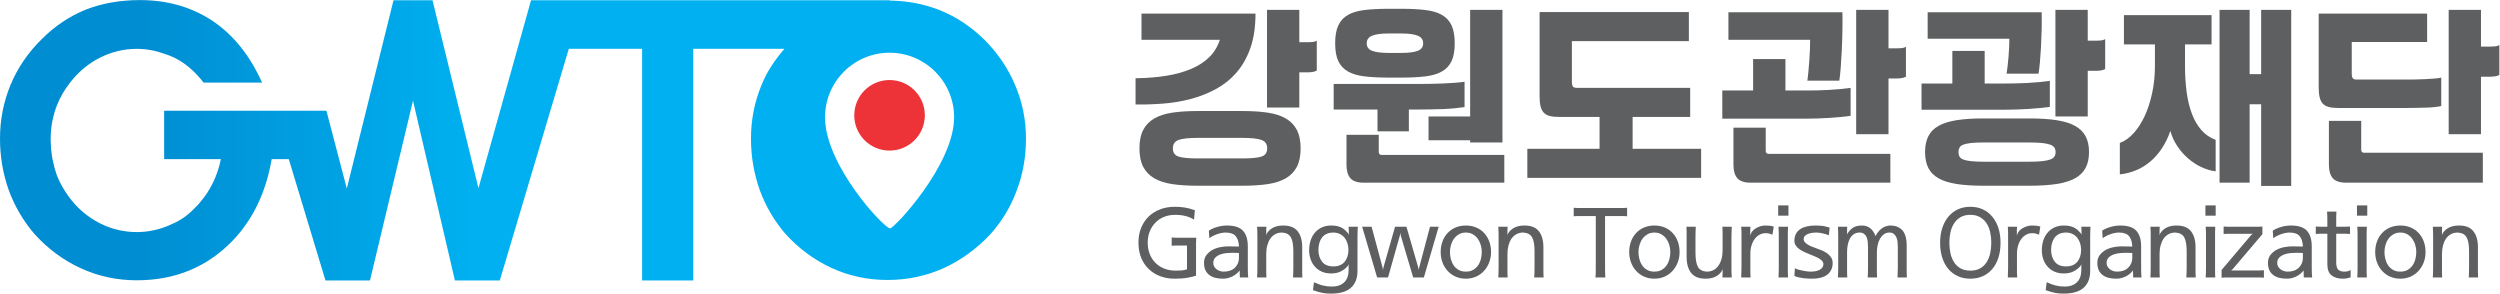 <?xml version="1.0" encoding="UTF-8" standalone="no"?>
<svg
   xmlns:dc="http://purl.org/dc/elements/1.1/"
   xmlns:cc="http://creativecommons.org/ns#"
   xmlns:rdf="http://www.w3.org/1999/02/22-rdf-syntax-ns#"
   xmlns:svg="http://www.w3.org/2000/svg"
   xmlns="http://www.w3.org/2000/svg"
   viewBox="0 0 332.775 39.08"
   height="39.08"
   width="332.775"
   xml:space="preserve"
   id="svg2"
   version="1.1"><defs
     id="defs6"><linearGradient
       id="linearGradient34"
       spreadMethod="pad"
       gradientTransform="matrix(95.36,0,0,95.36,3.014,15.454)"
       gradientUnits="userSpaceOnUse"
       y2="0"
       x2="1"
       y1="0"
       x1="0"><stop
         id="stop24"
         offset="0"
         style="stop-opacity:1;stop-color:#008dd1" /><stop
         id="stop26"
         offset="0.108"
         style="stop-opacity:1;stop-color:#008dd1" /><stop
         id="stop28"
         offset="0.462"
         style="stop-opacity:1;stop-color:#00b0f0" /><stop
         id="stop30"
         offset="0.726"
         style="stop-opacity:1;stop-color:#00b0f0" /><stop
         id="stop32"
         offset="1"
         style="stop-opacity:1;stop-color:#00b0f0" /></linearGradient><clipPath
       id="clipPath44"
       clipPathUnits="userSpaceOnUse"><path
         id="path42"
         d="M 0,29.31 H 249.581 V 0 H 0 Z" /></clipPath></defs><g
     transform="matrix(1.333,0,0,-1.333,0,39.08)"
     id="g10"><g
       id="g12"><g
         id="g14"><g
           id="g20"><g
             id="g22"><path
               id="path36"
               style="fill:url(#linearGradient34);stroke:none"
               d="M 8.56,28.354 C 6.933,27.689 5.467,26.714 4.175,25.415 v 0 C 2.804,24.071 1.767,22.55 1.059,20.855 v 0 C 0.353,19.158 0,17.362 0,15.475 v 0 c 0,-1.79 0.293,-3.511 0.881,-5.165 v 0 C 1.47,8.709 2.323,7.263 3.431,5.962 v 0 C 4.773,4.477 6.317,3.333 8.063,2.533 v 0 C 9.808,1.732 11.671,1.328 13.654,1.328 v 0 c 3.841,0 7.037,1.323 9.583,3.962 v 0 c 2.057,2.151 3.334,4.881 3.893,8.134 v 0 h 1.71 L 32.502,1.308 h 4.443 L 41.24,19.264 45.427,1.308 h 4.481 l 6.89,23.134 h 7.321 V 1.308 h 5.108 v 23.134 h 9.1 c -0.944,-1.101 -1.745,-2.278 -2.276,-3.599 v 0 c -0.707,-1.697 -1.06,-3.484 -1.06,-5.368 v 0 c 0,-1.785 0.294,-3.504 0.882,-5.153 v 0 c 0.588,-1.6 1.435,-3.044 2.543,-4.34 v 0 c 1.34,-1.481 2.882,-2.621 4.625,-3.423 v 0 c 1.74,-0.8 3.598,-1.198 5.575,-1.198 v 0 c 1.977,0 3.835,0.386 5.576,1.162 v 0 c 1.717,0.779 3.271,1.895 4.66,3.355 v 0 c 1.151,1.269 2.034,2.717 2.645,4.341 v 0 c 0.636,1.642 0.954,3.4 0.954,5.256 v 0 c 0,1.884 -0.364,3.671 -1.093,5.368 v 0 c -0.704,1.669 -1.728,3.175 -3.069,4.516 v 0 c -1.32,1.295 -2.79,2.274 -4.414,2.931 v 0 c -1.583,0.633 -3.258,0.94 -5.013,0.969 v 0 0.033 H 58.242 55.539 53.028 L 47.777,10.527 43.188,29.292 h -3.893 l -4.664,-18.8 -2.037,7.767 H 32.589 27.38 16.392 v -4.835 h 5.663 c -0.324,-1.649 -1.057,-3.135 -2.093,-4.33 v 0 C 19.919,9.039 19.872,8.987 19.828,8.932 v 0 C 19.736,8.831 19.64,8.735 19.543,8.639 v 0 C 19.115,8.188 18.659,7.779 18.145,7.451 v 0 C 17.801,7.232 17.441,7.052 17.065,6.895 v 0 C 16.019,6.413 14.865,6.142 13.654,6.142 v 0 c -2.989,0 -5.618,1.621 -7.161,4.088 v 0 c -0.327,0.51 -0.611,1.053 -0.836,1.64 v 0 c -0.163,0.458 -0.286,0.928 -0.382,1.413 v 0 c -0.017,0.077 -0.035,0.149 -0.05,0.23 v 0 c -0.022,0.124 -0.037,0.253 -0.056,0.384 v 0 c -0.027,0.19 -0.054,0.382 -0.071,0.575 v 0 c -0.01,0.107 -0.01,0.221 -0.014,0.332 v 0 c -0.009,0.162 -0.025,0.322 -0.025,0.488 v 0 c 0,0.012 0.002,0.024 0.002,0.042 v 0 c 0,0.038 -0.002,0.068 -0.002,0.105 v 0 c 0,1.205 0.222,2.362 0.668,3.469 v 0 c 0.305,0.746 0.71,1.435 1.206,2.074 v 0 c 0.045,0.058 0.085,0.118 0.128,0.172 v 0 c 0.041,0.05 0.08,0.097 0.121,0.147 v 0 c 1.578,1.918 3.89,3.138 6.472,3.138 v 0 c 0.973,0 1.905,-0.179 2.779,-0.499 v 0 c 0.319,-0.101 0.634,-0.222 0.931,-0.361 v 0 c 1.084,-0.52 2.076,-1.359 2.971,-2.513 v 0 h 5.838 c -1.23,2.735 -2.887,4.796 -4.988,6.19 v 0 c -2.075,1.366 -4.48,2.053 -7.216,2.053 v 0 c -1.978,0 -3.782,-0.321 -5.409,-0.955 M 82.385,17.605 c 0,3.56 2.884,6.448 6.443,6.448 v 0 c 3.561,0 6.447,-2.888 6.447,-6.448 v 0 c 0,-4.762 -5.996,-11.096 -6.391,-11.096 v 0 c -0.586,0 -6.499,6.277 -6.499,11.096" /></g></g></g></g><g
       id="g38"><g
         clip-path="url(#clipPath44)"
         id="g40"><g
           transform="translate(92.353,17.801)"
           id="g46"><path
             id="path48"
             style="fill:#ee3338;fill-opacity:1;fill-rule:nonzero;stroke:none"
             d="m 0,0 c 0,-1.945 -1.577,-3.522 -3.526,-3.522 -1.945,0 -3.523,1.577 -3.523,3.522 0,1.949 1.578,3.525 3.523,3.525 C -1.577,3.525 0,1.949 0,0" /></g><g
           transform="translate(129.746,18.579)"
           id="g50"><path
             id="path52"
             style="fill:#5e5f60;fill-opacity:1;fill-rule:nonzero;stroke:none"
             d="M 0,0 H -3.225 V 9.751 H 0 V 6.522 h 0.91 c 0.111,0 0.246,0.008 0.406,0.023 0.161,0.014 0.303,0.059 0.428,0.131 V 3.688 C 1.607,3.614 1.453,3.567 1.279,3.545 1.107,3.523 0.953,3.513 0.816,3.513 H 0 Z m -5.673,-5.082 c 0.889,0 1.523,0.061 1.9,0.186 0.378,0.123 0.566,0.395 0.566,0.817 0,0.422 -0.188,0.702 -0.566,0.84 -0.377,0.138 -1.011,0.208 -1.9,0.208 h -4.488 c -0.889,0 -1.522,-0.07 -1.899,-0.208 -0.377,-0.138 -0.566,-0.418 -0.566,-0.84 0,-0.422 0.189,-0.694 0.566,-0.817 0.377,-0.125 1.01,-0.186 1.899,-0.186 z m -4.488,-2.727 c -0.964,0 -1.807,0.055 -2.531,0.163 -0.723,0.11 -1.325,0.306 -1.808,0.589 -0.481,0.286 -0.845,0.666 -1.092,1.146 -0.248,0.479 -0.371,1.091 -0.371,1.832 0,0.742 0.123,1.352 0.371,1.833 0.247,0.479 0.611,0.861 1.092,1.144 0.483,0.285 1.085,0.481 1.808,0.589 0.724,0.11 1.567,0.164 2.531,0.164 h 4.488 c 0.965,0 1.807,-0.054 2.53,-0.164 0.725,-0.108 1.327,-0.304 1.809,-0.589 0.482,-0.283 0.846,-0.665 1.094,-1.144 0.246,-0.481 0.371,-1.091 0.371,-1.833 0,-0.741 -0.125,-1.353 -0.371,-1.832 -0.248,-0.48 -0.612,-0.86 -1.094,-1.146 -0.482,-0.283 -1.084,-0.479 -1.809,-0.589 -0.723,-0.108 -1.565,-0.163 -2.53,-0.163 z M -4.375,9.38 c 0,-1.323 -0.17,-2.469 -0.51,-3.436 C -5.225,4.979 -5.692,4.156 -6.286,3.479 -6.878,2.804 -7.568,2.254 -8.352,1.833 -9.137,1.411 -9.972,1.084 -10.856,0.852 -11.74,0.618 -12.655,0.466 -13.599,0.393 -14.545,0.32 -15.462,0.291 -16.353,0.306 v 2.618 c 1.125,0.014 2.153,0.097 3.087,0.25 0.933,0.153 1.759,0.382 2.475,0.687 0.717,0.306 1.317,0.695 1.798,1.167 0.483,0.473 0.835,1.051 1.058,1.735 h -7.824 V 9.38 Z" /></g><g
           transform="translate(150.031,15.089)"
           id="g54"><path
             id="path56"
             style="fill:#5e5f60;fill-opacity:1;fill-rule:nonzero;stroke:none"
             d="m 0,0 h -3.227 v 0.219 h -4.154 v 2.378 h 4.154 V 13.241 H 0 Z m -10.125,8.944 c 0.742,0 1.297,0.069 1.66,0.207 0.365,0.138 0.547,0.389 0.547,0.753 0,0.364 -0.182,0.617 -0.547,0.763 -0.363,0.146 -0.918,0.219 -1.66,0.219 h -1.223 c -0.742,0 -1.295,-0.073 -1.66,-0.219 -0.363,-0.146 -0.547,-0.399 -0.547,-0.763 0,-0.364 0.184,-0.615 0.547,-0.753 0.365,-0.138 0.918,-0.207 1.66,-0.207 z M 0.186,-4.014 h -14.038 c -0.628,0 -1.074,0.15 -1.334,0.448 -0.259,0.298 -0.388,0.746 -0.388,1.341 v 2.989 h 3.224 v -1.702 c 0,-0.204 0.1,-0.305 0.297,-0.305 H 0.186 Z M -11.348,6.479 c -0.927,0 -1.73,0.04 -2.41,0.12 -0.68,0.08 -1.236,0.244 -1.67,0.491 -0.431,0.247 -0.754,0.593 -0.963,1.036 -0.211,0.443 -0.314,1.036 -0.314,1.778 0,0.742 0.103,1.337 0.314,1.788 0.209,0.452 0.532,0.8 0.963,1.047 0.434,0.247 0.99,0.411 1.67,0.491 0.68,0.081 1.483,0.121 2.41,0.121 h 1.223 c 0.928,0 1.73,-0.04 2.412,-0.121 0.68,-0.08 1.234,-0.244 1.668,-0.491 0.434,-0.247 0.754,-0.595 0.965,-1.047 0.209,-0.451 0.314,-1.046 0.314,-1.788 0,-0.742 -0.105,-1.335 -0.314,-1.778 C -5.291,7.683 -5.611,7.337 -6.045,7.09 -6.479,6.843 -7.033,6.679 -7.713,6.599 -8.395,6.519 -9.197,6.479 -10.125,6.479 Z M -3.783,3.534 C -4.092,3.49 -4.43,3.45 -4.793,3.414 -5.158,3.378 -5.535,3.353 -5.924,3.338 -6.313,3.323 -6.699,3.313 -7.084,3.306 -7.467,3.298 -7.83,3.294 -8.178,3.294 H -9.346 V 1.113 h -3.133 v 2.181 h -4.375 v 2.553 h 8.676 c 0.285,0 0.619,0.003 1.002,0.01 0.383,0.007 0.776,0.018 1.176,0.033 0.402,0.014 0.799,0.036 1.187,0.065 0.391,0.029 0.733,0.066 1.03,0.109 z" /></g><g
           transform="translate(169.871,11.556)"
           id="g58"><path
             id="path60"
             style="fill:#5e5f60;fill-opacity:1;fill-rule:nonzero;stroke:none"
             d="m 0,0 h -17.355 v 2.901 h 7.212 v 3.185 h -4.06 c -0.371,0 -0.68,0.032 -0.928,0.098 -0.246,0.065 -0.445,0.178 -0.592,0.337 -0.15,0.161 -0.254,0.375 -0.316,0.645 -0.063,0.269 -0.092,0.6 -0.092,0.992 v 8.399 H -1.225 V 13.655 H -12.906 V 9.619 c 0,-0.247 0.035,-0.414 0.103,-0.501 0.067,-0.088 0.207,-0.131 0.416,-0.131 H -1.094 V 6.086 H -6.842 V 2.901 l 6.842,0 z" /></g><g
           transform="translate(188.58,15.918)"
           id="g62"><path
             id="path64"
             style="fill:#5e5f60;fill-opacity:1;fill-rule:nonzero;stroke:none"
             d="M 0,0 H -3.227 V 12.412 H 0 V 8.573 h 0.908 c 0.112,0 0.246,0.007 0.406,0.022 0.163,0.014 0.303,0.057 0.428,0.131 V 5.737 C 1.605,5.664 1.451,5.617 1.277,5.596 1.105,5.573 0.951,5.562 0.814,5.562 H 0 Z M 0.186,-4.843 H -13.76 c -0.629,0 -1.074,0.15 -1.334,0.447 -0.26,0.299 -0.388,0.747 -0.388,1.342 v 3.708 h 3.224 v -2.311 c 0,-0.204 0.1,-0.306 0.299,-0.306 H 0.186 Z m -8.29,10.188 c 0.038,0.232 0.071,0.523 0.104,0.872 0.029,0.349 0.061,0.717 0.092,1.101 0.029,0.386 0.053,0.764 0.064,1.135 0.012,0.371 0.018,0.694 0.018,0.971 h -8.158 v 2.748 H -4.6 c 0.012,-0.524 0.012,-1.123 0,-1.799 C -4.611,9.696 -4.633,9.031 -4.664,8.377 -4.695,7.723 -4.732,7.122 -4.775,6.577 -4.818,6.031 -4.865,5.621 -4.914,5.345 Z M -3.783,1.833 C -4.092,1.789 -4.43,1.749 -4.795,1.713 -5.158,1.676 -5.535,1.647 -5.926,1.625 -6.314,1.604 -6.701,1.585 -7.084,1.571 -7.467,1.557 -7.832,1.549 -8.178,1.549 h -8.418 v 2.814 h 3.078 v 3.141 h 3.227 V 4.363 h 2.113 c 0.283,0 0.617,0.003 1.002,0.011 0.383,0.007 0.776,0.022 1.178,0.044 0.4,0.02 0.797,0.051 1.185,0.087 0.389,0.036 0.733,0.076 1.03,0.12 z" /></g><g
           transform="translate(208.475,17.686)"
           id="g66"><path
             id="path68"
             style="fill:#5e5f60;fill-opacity:1;fill-rule:nonzero;stroke:none"
             d="M 0,0 H -3.227 V 10.645 H 0 V 7.569 h 0.908 c 0.112,0 0.248,0.007 0.408,0.022 0.161,0.014 0.303,0.057 0.426,0.131 V 4.733 C 1.607,4.66 1.451,4.613 1.279,4.592 1.105,4.569 0.951,4.559 0.816,4.559 H 0 Z m -5.785,-4.516 c 0.494,0 0.908,0.018 1.242,0.055 0.334,0.036 0.6,0.09 0.797,0.163 0.197,0.072 0.336,0.171 0.418,0.295 0.08,0.123 0.119,0.273 0.119,0.447 0,0.174 -0.039,0.324 -0.119,0.448 -0.082,0.123 -0.221,0.22 -0.418,0.294 -0.197,0.072 -0.463,0.126 -0.797,0.164 -0.334,0.036 -0.748,0.053 -1.242,0.053 h -4.654 c -0.495,0 -0.903,-0.017 -1.225,-0.053 -0.32,-0.038 -0.574,-0.092 -0.76,-0.164 -0.185,-0.074 -0.312,-0.171 -0.379,-0.294 -0.068,-0.124 -0.103,-0.274 -0.103,-0.448 0,-0.174 0.035,-0.324 0.103,-0.447 0.067,-0.124 0.194,-0.223 0.379,-0.295 0.186,-0.073 0.44,-0.127 0.76,-0.163 0.322,-0.037 0.73,-0.055 1.225,-0.055 z m -2.319,8.791 c 0.075,0.465 0.141,1.025 0.196,1.68 0.054,0.654 0.082,1.257 0.082,1.811 h -8.158 v 2.638 h 11.386 c 0.012,-0.523 0.012,-1.087 0,-1.69 C -4.611,8.11 -4.633,7.525 -4.664,6.958 -4.695,6.391 -4.732,5.871 -4.775,5.398 -4.818,4.926 -4.865,4.551 -4.914,4.275 Z m -2.335,-11.19 c -1.038,0 -1.926,0.058 -2.661,0.174 -0.736,0.117 -1.336,0.305 -1.798,0.567 -0.465,0.262 -0.805,0.608 -1.02,1.036 -0.217,0.429 -0.324,0.956 -0.324,1.582 0,0.625 0.107,1.153 0.324,1.581 0.215,0.429 0.555,0.775 1.02,1.037 0.462,0.261 1.062,0.45 1.798,0.567 0.735,0.116 1.623,0.175 2.661,0.175 h 4.654 c 1.037,0 1.93,-0.059 2.68,-0.175 0.746,-0.117 1.359,-0.306 1.835,-0.567 0.475,-0.262 0.827,-0.608 1.057,-1.037 0.229,-0.428 0.342,-0.956 0.342,-1.581 0,-0.626 -0.113,-1.153 -0.342,-1.582 -0.23,-0.428 -0.582,-0.774 -1.057,-1.036 -0.476,-0.262 -1.089,-0.45 -1.835,-0.567 -0.75,-0.116 -1.643,-0.174 -2.68,-0.174 z m 6.656,7.874 C -4.092,0.916 -4.43,0.876 -4.793,0.84 -5.158,0.803 -5.535,0.774 -5.924,0.752 -6.314,0.73 -6.701,0.712 -7.084,0.697 -7.467,0.683 -7.832,0.676 -8.178,0.676 h -8.418 v 2.617 h 3.078 v 3.251 h 3.227 V 3.293 h 2.113 c 0.285,0 0.619,0.004 1.002,0.012 0.383,0.007 0.776,0.021 1.178,0.043 0.4,0.022 0.797,0.05 1.185,0.088 0.391,0.036 0.733,0.076 1.03,0.12 z" /></g><g
           transform="translate(228.795,10.748)"
           id="g70"><path
             id="path72"
             style="fill:#5e5f60;fill-opacity:1;fill-rule:nonzero;stroke:none"
             d="m 0,0 h -3.002 v 8.158 h -1.15 V 0.327 h -3.004 v 17.255 h 3.004 v -6.413 h 1.15 v 6.413 H 0 Z m -7.545,1.462 c -0.482,0.059 -0.961,0.2 -1.437,0.426 -0.477,0.224 -0.918,0.515 -1.327,0.872 -0.408,0.356 -0.767,0.766 -1.074,1.232 -0.31,0.465 -0.539,0.967 -0.687,1.505 C -12.293,4.843 -12.576,4.258 -12.922,3.741 -13.27,3.225 -13.658,2.785 -14.09,2.422 -14.523,2.058 -14.996,1.771 -15.51,1.56 -16.023,1.35 -16.557,1.215 -17.113,1.156 v 3.142 c 0.482,0.174 0.937,0.494 1.363,0.96 0.426,0.465 0.797,1.036 1.113,1.712 0.315,0.676 0.565,1.443 0.75,2.301 0.186,0.858 0.278,1.759 0.278,2.705 v 2.16 h -3.096 v 2.923 h 8.752 v -2.923 h -2.652 v -2.16 c 0,-0.946 0.056,-1.822 0.167,-2.628 0.11,-0.808 0.288,-1.528 0.528,-2.161 0.242,-0.631 0.556,-1.169 0.945,-1.614 0.391,-0.443 0.863,-0.766 1.42,-0.97 z" /></g><g
           transform="translate(247.744,15.918)"
           id="g74"><path
             id="path76"
             style="fill:#5e5f60;fill-opacity:1;fill-rule:nonzero;stroke:none"
             d="M 0,0 H -3.225 V 12.412 H 0 V 8.747 H 1.002 C 1.113,8.747 1.25,8.755 1.41,8.77 1.57,8.783 1.713,8.827 1.836,8.9 V 5.912 C 1.701,5.839 1.545,5.792 1.373,5.77 1.199,5.748 1.045,5.737 0.91,5.737 H 0 Z m 0.186,-4.843 h -13.647 c -0.629,0 -1.076,0.15 -1.334,0.447 -0.26,0.299 -0.391,0.747 -0.391,1.342 v 4.385 h 3.227 v -2.88 c 0,-0.203 0.1,-0.305 0.297,-0.305 H 0.186 Z M -3.967,2.813 C -4.141,2.771 -4.363,2.734 -4.635,2.705 -4.906,2.676 -5.197,2.658 -5.506,2.65 -5.816,2.644 -6.127,2.636 -6.443,2.629 -6.758,2.621 -7.045,2.618 -7.305,2.618 h -6.972 c -0.371,0 -0.68,0.032 -0.926,0.098 -0.248,0.065 -0.445,0.178 -0.594,0.338 -0.148,0.16 -0.254,0.375 -0.314,0.643 -0.063,0.27 -0.094,0.601 -0.094,0.993 v 7.351 H -5.377 V 9.206 h -7.527 v -3.12 c 0,-0.247 0.033,-0.414 0.101,-0.501 0.069,-0.088 0.207,-0.131 0.418,-0.131 h 5.08 c 0.235,0 0.508,0.003 0.817,0.011 0.308,0.007 0.617,0.017 0.925,0.032 0.311,0.015 0.606,0.033 0.891,0.055 0.285,0.021 0.52,0.054 0.705,0.098 z" /></g><g
           transform="translate(119.234,7.382)"
           id="g78"><path
             id="path80"
             style="fill:#5e5f60;fill-opacity:1;fill-rule:nonzero;stroke:none"
             d="m 0,0 c -0.496,0.321 -1.123,0.482 -1.881,0.482 -0.416,0 -0.793,-0.07 -1.132,-0.211 -0.339,-0.14 -0.625,-0.335 -0.859,-0.584 -0.241,-0.248 -0.428,-0.541 -0.559,-0.879 -0.131,-0.338 -0.196,-0.705 -0.196,-1.101 0,-0.416 0.067,-0.795 0.201,-1.137 0.135,-0.341 0.325,-0.636 0.573,-0.884 0.249,-0.249 0.543,-0.44 0.885,-0.574 0.343,-0.134 0.722,-0.201 1.138,-0.201 0.167,0 0.357,0.006 0.572,0.02 0.215,0.013 0.4,0.053 0.554,0.121 v 2.363 H -1.479 -1.86 c -0.116,0 -0.24,-0.007 -0.372,-0.02 v 0.825 c 0.154,-0.014 0.288,-0.021 0.402,-0.021 h 0.401 1.651 C 0.207,-1.975 0.2,-2.145 0.2,-2.309 v -0.498 -2.785 c -0.193,-0.067 -0.466,-0.135 -0.813,-0.201 -0.35,-0.067 -0.788,-0.101 -1.319,-0.101 -0.529,0 -1.015,0.084 -1.458,0.251 -0.442,0.168 -0.825,0.41 -1.146,0.725 -0.321,0.308 -0.571,0.684 -0.749,1.126 -0.178,0.442 -0.267,0.942 -0.267,1.499 0,0.543 0.089,1.034 0.267,1.473 0.178,0.439 0.428,0.816 0.749,1.133 0.321,0.307 0.704,0.546 1.146,0.717 0.443,0.171 0.929,0.257 1.458,0.257 0.356,0 0.692,-0.025 1.006,-0.075 0.316,-0.051 0.651,-0.14 1.006,-0.267 z" /></g><g
           transform="translate(123.719,4.053)"
           id="g82"><path
             id="path84"
             style="fill:#5e5f60;fill-opacity:1;fill-rule:nonzero;stroke:none"
             d="M 0,0 C -0.101,0.007 -0.215,0.012 -0.342,0.015 -0.469,0.019 -0.583,0.02 -0.684,0.02 -0.818,0.02 -0.991,0.012 -1.202,-0.005 -1.413,-0.021 -1.619,-0.063 -1.82,-0.131 -2.021,-0.198 -2.196,-0.3 -2.343,-0.437 c -0.148,-0.138 -0.221,-0.324 -0.221,-0.559 0,-0.141 0.033,-0.265 0.1,-0.372 0.067,-0.108 0.151,-0.197 0.252,-0.272 0.1,-0.073 0.211,-0.129 0.331,-0.166 0.121,-0.036 0.238,-0.054 0.352,-0.054 0.483,0 0.859,0.131 1.127,0.396 C -0.134,-1.198 0,-0.872 0,-0.482 Z m -3.007,2.232 c 0.235,0.155 0.514,0.279 0.84,0.372 0.325,0.094 0.648,0.141 0.97,0.141 0.751,0 1.286,-0.176 1.604,-0.527 C 0.726,1.865 0.885,1.344 0.885,0.653 v -2.242 c 0,-0.154 0.003,-0.315 0.01,-0.483 0.007,-0.167 0.017,-0.291 0.03,-0.372 H 0.09 L 0.07,-1.74 c -0.06,-0.087 -0.144,-0.18 -0.251,-0.277 -0.108,-0.097 -0.231,-0.185 -0.372,-0.266 -0.141,-0.08 -0.299,-0.148 -0.473,-0.201 -0.174,-0.054 -0.362,-0.08 -0.563,-0.08 -0.288,0 -0.55,0.03 -0.785,0.089 -0.234,0.061 -0.432,0.155 -0.593,0.283 -0.167,0.127 -0.297,0.29 -0.387,0.487 -0.09,0.198 -0.136,0.434 -0.136,0.709 0,0.315 0.081,0.579 0.241,0.79 0.162,0.211 0.363,0.384 0.603,0.518 0.242,0.126 0.502,0.217 0.78,0.271 0.279,0.054 0.538,0.081 0.78,0.081 L 0,0.644 c -0.014,0.442 -0.119,0.786 -0.317,1.031 -0.198,0.244 -0.538,0.367 -1.02,0.367 -0.255,0 -0.536,-0.055 -0.84,-0.161 C -2.482,1.773 -2.742,1.64 -2.957,1.479 Z" /></g><g
           transform="translate(126.443,5.833)"
           id="g86"><path
             id="path88"
             style="fill:#5e5f60;fill-opacity:1;fill-rule:nonzero;stroke:none"
             d="m 0,0 c 0.021,0.066 0.039,0.119 0.057,0.155 0.015,0.037 0.039,0.074 0.064,0.107 0.336,0.468 0.861,0.703 1.58,0.703 0.656,0 1.137,-0.191 1.438,-0.573 0.302,-0.382 0.453,-0.915 0.453,-1.599 v -2.012 -0.508 c 0,-0.164 0.006,-0.33 0.019,-0.498 H 2.676 c 0.019,0.329 0.031,0.664 0.031,1.006 V -1.6 c 0,0.624 -0.082,1.083 -0.242,1.378 C 2.305,0.073 2.01,0.234 1.58,0.262 1.324,0.262 1.102,0.209 0.906,0.105 0.713,0.001 0.547,-0.145 0.414,-0.332 0.279,-0.526 0.178,-0.755 0.107,-1.016 0.035,-1.277 0,-1.565 0,-1.881 v -1.338 -0.508 c 0,-0.164 0.008,-0.33 0.021,-0.498 h -0.936 c 0.021,0.329 0.031,0.664 0.031,1.006 v 3.058 c 0,0.174 -0.002,0.342 -0.005,0.503 -0.004,0.161 -0.012,0.328 -0.026,0.503 H 0.021 C 0.016,0.758 0.01,0.693 0.006,0.653 0.004,0.613 0,0.576 0,0.543 Z" /></g><g
           transform="translate(131.654,4.374)"
           id="g90"><path
             id="path92"
             style="fill:#5e5f60;fill-opacity:1;fill-rule:nonzero;stroke:none"
             d="m 0,0 c 0,-0.482 0.121,-0.88 0.367,-1.191 0.244,-0.312 0.617,-0.468 1.121,-0.468 0.502,0 0.879,0.154 1.131,0.463 C 2.871,-0.888 2.996,-0.489 2.996,0 2.996,0.222 2.965,0.435 2.9,0.639 2.836,0.844 2.746,1.026 2.625,1.188 2.498,1.348 2.338,1.478 2.146,1.574 1.955,1.672 1.736,1.721 1.488,1.721 1.232,1.721 1.012,1.677 0.824,1.59 0.637,1.502 0.482,1.382 0.361,1.228 0.24,1.066 0.15,0.882 0.09,0.674 0.029,0.467 0,0.242 0,0 m 3.902,-2.102 c 0,-0.737 -0.218,-1.3 -0.654,-1.689 -0.435,-0.389 -1.096,-0.583 -1.982,-0.583 -0.133,0 -0.266,0.003 -0.397,0.01 -0.131,0.007 -0.265,0.023 -0.408,0.05 -0.139,0.027 -0.293,0.062 -0.457,0.106 -0.164,0.043 -0.346,0.102 -0.547,0.176 l 0.1,0.794 c 0.168,-0.075 0.324,-0.139 0.472,-0.196 0.147,-0.057 0.293,-0.102 0.432,-0.136 0.143,-0.034 0.287,-0.059 0.434,-0.076 0.146,-0.016 0.308,-0.025 0.482,-0.025 0.502,0 0.902,0.142 1.197,0.423 0.295,0.281 0.442,0.697 0.442,1.247 v 0.563 C 2.99,-1.512 2.963,-1.568 2.938,-1.608 2.762,-1.823 2.537,-2.003 2.262,-2.146 1.988,-2.291 1.656,-2.363 1.266,-2.363 c -0.348,0 -0.659,0.06 -0.93,0.181 -0.272,0.119 -0.502,0.288 -0.688,0.503 -0.189,0.207 -0.332,0.452 -0.427,0.734 -0.098,0.282 -0.147,0.58 -0.147,0.895 0,0.349 0.049,0.674 0.147,0.976 0.095,0.302 0.238,0.563 0.427,0.784 0.186,0.222 0.416,0.395 0.688,0.523 0.271,0.127 0.582,0.191 0.93,0.191 0.248,0 0.461,-0.022 0.64,-0.066 C 2.082,2.315 2.236,2.257 2.363,2.183 2.49,2.109 2.6,2.027 2.689,1.938 2.781,1.846 2.865,1.757 2.947,1.67 2.98,1.637 3.014,1.572 3.047,1.479 L 3.037,1.7 C 3.029,1.761 3.029,1.85 3.031,1.967 3.035,2.084 3.029,2.196 3.016,2.304 H 3.932 C 3.912,1.968 3.902,1.633 3.902,1.298 Z" /></g><g
           transform="translate(142.184,1.608)"
           id="g94"><path
             id="path96"
             style="fill:#5e5f60;fill-opacity:1;fill-rule:nonzero;stroke:none"
             d="M 0,0 H -1.066 L -2.303,4.174 C -2.316,4.229 -2.326,4.278 -2.332,4.325 -2.34,4.372 -2.348,4.422 -2.354,4.476 -2.359,4.442 -2.367,4.391 -2.373,4.32 -2.381,4.249 -2.391,4.197 -2.404,4.164 L -3.58,0 h -1.086 l -1.498,5.069 h 0.943 l 1.098,-4.083 c 0.006,-0.027 0.014,-0.062 0.019,-0.106 0.006,-0.043 0.014,-0.099 0.022,-0.165 0.006,0.059 0.012,0.111 0.019,0.155 0.006,0.044 0.012,0.079 0.02,0.106 l 1.166,4.093 h 1.137 l 1.187,-4.103 c 0.006,-0.027 0.014,-0.064 0.02,-0.111 0.008,-0.046 0.013,-0.087 0.019,-0.121 0,0.034 0.006,0.079 0.016,0.131 0.01,0.054 0.019,0.091 0.025,0.111 l 1.086,4.093 h 0.866 z" /></g><g
           transform="translate(144.789,4.144)"
           id="g98"><path
             id="path100"
             style="fill:#5e5f60;fill-opacity:1;fill-rule:nonzero;stroke:none"
             d="M 0,0 C 0,-0.235 0.029,-0.468 0.09,-0.699 0.15,-0.931 0.244,-1.141 0.371,-1.328 0.5,-1.516 0.664,-1.667 0.865,-1.78 c 0.201,-0.115 0.442,-0.171 0.723,-0.171 0.283,0 0.521,0.056 0.719,0.171 0.199,0.113 0.365,0.264 0.498,0.452 0.127,0.187 0.222,0.397 0.281,0.629 C 3.148,-0.468 3.178,-0.235 3.178,0 3.178,0.248 3.143,0.489 3.072,0.724 3.002,0.958 2.898,1.166 2.766,1.348 2.631,1.528 2.465,1.674 2.268,1.785 2.07,1.896 1.844,1.951 1.588,1.951 1.334,1.951 1.107,1.896 0.91,1.785 0.711,1.674 0.545,1.528 0.412,1.348 0.277,1.166 0.176,0.958 0.105,0.724 0.035,0.489 0,0.248 0,0 m -0.926,0 c 0,0.389 0.061,0.745 0.182,1.07 0.119,0.326 0.291,0.606 0.514,0.84 0.22,0.236 0.484,0.418 0.793,0.549 0.308,0.13 0.65,0.195 1.025,0.195 0.375,0 0.717,-0.065 1.027,-0.195 C 2.922,2.328 3.188,2.146 3.408,1.91 3.629,1.676 3.801,1.396 3.922,1.07 4.043,0.745 4.104,0.389 4.104,0 4.104,-0.369 4.041,-0.715 3.916,-1.036 3.793,-1.358 3.621,-1.64 3.398,-1.881 3.178,-2.122 2.912,-2.313 2.604,-2.449 2.295,-2.587 1.957,-2.655 1.588,-2.655 c -0.375,0 -0.717,0.068 -1.025,0.206 -0.309,0.136 -0.573,0.327 -0.793,0.568 -0.223,0.241 -0.395,0.523 -0.514,0.845 -0.121,0.321 -0.182,0.667 -0.182,1.036" /></g><g
           transform="translate(150.531,5.833)"
           id="g102"><path
             id="path104"
             style="fill:#5e5f60;fill-opacity:1;fill-rule:nonzero;stroke:none"
             d="M 0,0 C 0.021,0.066 0.039,0.119 0.055,0.155 0.072,0.192 0.094,0.229 0.121,0.262 0.455,0.73 0.982,0.965 1.699,0.965 2.357,0.965 2.836,0.774 3.137,0.392 3.439,0.01 3.59,-0.523 3.59,-1.207 v -2.012 -0.508 c 0,-0.164 0.006,-0.33 0.021,-0.498 H 2.674 c 0.021,0.329 0.031,0.664 0.031,1.006 V -1.6 c 0,0.624 -0.08,1.083 -0.242,1.378 C 2.303,0.073 2.008,0.234 1.578,0.262 1.324,0.262 1.1,0.209 0.904,0.105 0.711,0.001 0.545,-0.145 0.412,-0.332 0.277,-0.526 0.176,-0.755 0.105,-1.016 0.035,-1.277 0,-1.565 0,-1.881 v -1.338 -0.508 c 0,-0.164 0.006,-0.33 0.021,-0.498 h -0.937 c 0.021,0.329 0.031,0.664 0.031,1.006 v 3.058 c 0,0.174 -0.002,0.342 -0.006,0.503 -0.004,0.161 -0.011,0.328 -0.025,0.503 H 0.021 C 0.014,0.758 0.008,0.693 0.004,0.653 0.002,0.613 0,0.576 0,0.543 Z" /></g><g
           transform="translate(160.277,7.743)"
           id="g106"><path
             id="path108"
             style="fill:#5e5f60;fill-opacity:1;fill-rule:nonzero;stroke:none"
             d="m 0,0 v -5.129 c 0,-0.174 0,-0.342 0.004,-0.503 0.004,-0.16 0.012,-0.328 0.025,-0.503 h -0.996 c 0.022,0.128 0.031,0.283 0.035,0.468 0.004,0.185 0.006,0.364 0.006,0.538 V 0 h -1.449 -0.383 c -0.113,0 -0.236,-0.006 -0.371,-0.02 v 0.845 c 0.154,-0.013 0.287,-0.02 0.402,-0.02 h 0.403 3.72 0.399 c 0.115,0 0.252,0.007 0.406,0.02 V -0.02 C 2.061,-0.006 1.936,0 1.824,0 H 1.447 Z" /></g><g
           transform="translate(163.615,4.144)"
           id="g110"><path
             id="path112"
             style="fill:#5e5f60;fill-opacity:1;fill-rule:nonzero;stroke:none"
             d="M 0,0 C 0,-0.235 0.029,-0.468 0.09,-0.699 0.15,-0.931 0.244,-1.141 0.371,-1.328 0.5,-1.516 0.664,-1.667 0.865,-1.78 1.066,-1.895 1.307,-1.951 1.59,-1.951 c 0.281,0 0.519,0.056 0.719,0.171 0.197,0.113 0.363,0.264 0.498,0.452 0.127,0.187 0.22,0.397 0.281,0.629 0.06,0.231 0.09,0.464 0.09,0.699 0,0.248 -0.035,0.489 -0.106,0.724 C 3.002,0.958 2.898,1.166 2.766,1.348 2.631,1.528 2.465,1.674 2.268,1.785 2.07,1.896 1.844,1.951 1.59,1.951 1.334,1.951 1.107,1.896 0.91,1.785 0.713,1.674 0.547,1.528 0.412,1.348 0.277,1.166 0.176,0.958 0.105,0.724 0.035,0.489 0,0.248 0,0 m -0.926,0 c 0,0.389 0.061,0.745 0.182,1.07 0.121,0.326 0.291,0.606 0.514,0.84 0.22,0.236 0.484,0.418 0.793,0.549 0.308,0.13 0.65,0.195 1.027,0.195 0.375,0 0.717,-0.065 1.025,-0.195 C 2.924,2.328 3.188,2.146 3.408,1.91 3.631,1.676 3.801,1.396 3.922,1.07 4.043,0.745 4.104,0.389 4.104,0 4.104,-0.369 4.041,-0.715 3.916,-1.036 3.793,-1.358 3.621,-1.64 3.398,-1.881 3.178,-2.122 2.912,-2.313 2.604,-2.449 2.297,-2.587 1.957,-2.655 1.59,-2.655 c -0.377,0 -0.719,0.068 -1.027,0.206 -0.309,0.136 -0.573,0.327 -0.793,0.568 -0.223,0.241 -0.393,0.523 -0.514,0.845 -0.121,0.321 -0.182,0.667 -0.182,1.036" /></g><g
           transform="translate(172.014,2.453)"
           id="g114"><path
             id="path116"
             style="fill:#5e5f60;fill-opacity:1;fill-rule:nonzero;stroke:none"
             d="m 0,0 c -0.021,-0.066 -0.039,-0.119 -0.057,-0.155 -0.015,-0.037 -0.039,-0.073 -0.064,-0.106 -0.336,-0.469 -0.861,-0.704 -1.58,-0.704 -0.656,0 -1.137,0.191 -1.438,0.573 -0.3,0.382 -0.453,0.915 -0.453,1.599 v 2.012 0.508 c 0,0.164 -0.006,0.33 -0.019,0.498 h 0.935 C -2.695,3.889 -2.707,3.554 -2.707,3.219 V 1.6 c 0,-0.624 0.082,-1.083 0.242,-1.378 0.16,-0.295 0.455,-0.456 0.885,-0.483 0.248,0 0.471,0.052 0.67,0.156 0.197,0.104 0.363,0.252 0.496,0.448 0.135,0.187 0.236,0.412 0.309,0.674 C -0.035,1.277 0,1.565 0,1.881 v 1.338 0.508 c 0,0.164 -0.008,0.33 -0.021,0.498 H 0.914 C 0.895,3.889 0.885,3.554 0.885,3.219 V 0.161 c 0,-0.174 0.002,-0.342 0.004,-0.503 0.004,-0.16 0.011,-0.328 0.025,-0.503 h -0.935 c 0.005,0.088 0.011,0.152 0.015,0.192 0.002,0.04 0.006,0.077 0.006,0.11 z" /></g><g
           transform="translate(176.316,6.034)"
           id="g118"><path
             id="path120"
             style="fill:#5e5f60;fill-opacity:1;fill-rule:nonzero;stroke:none"
             d="m 0,0 c -0.215,0 -0.414,-0.049 -0.598,-0.146 -0.185,-0.097 -0.343,-0.233 -0.478,-0.408 -0.141,-0.18 -0.252,-0.398 -0.332,-0.653 -0.08,-0.255 -0.121,-0.54 -0.121,-0.856 V -3.42 -3.928 c 0,-0.164 0.008,-0.33 0.021,-0.498 h -0.935 c 0.019,0.329 0.029,0.664 0.029,1.006 v 3.158 c 0,0.174 -0.002,0.325 -0.004,0.452 -0.004,0.128 -0.012,0.279 -0.025,0.454 h 0.925 C -1.525,0.557 -1.529,0.492 -1.533,0.452 -1.537,0.412 -1.539,0.375 -1.539,0.342 v -0.594 l 0.041,0.131 c 0.041,0.141 0.113,0.267 0.221,0.377 0.107,0.111 0.232,0.203 0.373,0.277 0.134,0.072 0.277,0.13 0.427,0.171 0.151,0.04 0.293,0.06 0.428,0.06 0.133,0 0.281,-0.007 0.442,-0.02 C 0.553,0.73 0.691,0.7 0.805,0.653 L 0.674,-0.151 C 0.586,-0.111 0.486,-0.076 0.373,-0.046 0.258,-0.016 0.135,0 0,0" /></g><g
           transform="translate(178.529,2.614)"
           id="g122"><path
             id="path124"
             style="fill:#5e5f60;fill-opacity:1;fill-rule:nonzero;stroke:none"
             d="m 0,0 v -0.508 c 0,-0.164 0.008,-0.33 0.021,-0.498 h -0.957 c 0.022,0.329 0.032,0.664 0.032,1.006 v 3.058 c 0,0.172 -0.002,0.341 -0.006,0.503 -0.004,0.161 -0.012,0.328 -0.026,0.502 H 0.021 C 0.008,3.889 0,3.72 0,3.556 V 3.058 Z m 0.061,5.17 h -1.025 v 1.025 h 1.025 z" /></g><g
           transform="translate(179.234,2.534)"
           id="g126"><path
             id="path128"
             style="fill:#5e5f60;fill-opacity:1;fill-rule:nonzero;stroke:none"
             d="m 0,0 c 0.1,-0.061 0.225,-0.11 0.377,-0.151 0.15,-0.04 0.303,-0.074 0.457,-0.101 0.154,-0.033 0.297,-0.057 0.428,-0.07 0.131,-0.014 0.228,-0.02 0.297,-0.02 0.146,0 0.296,0.012 0.451,0.035 0.154,0.024 0.295,0.066 0.424,0.125 0.121,0.061 0.218,0.14 0.295,0.237 0.078,0.097 0.117,0.219 0.117,0.367 0,0.107 -0.041,0.206 -0.121,0.297 C 2.645,0.81 2.543,0.892 2.424,0.965 2.303,1.039 2.168,1.105 2.02,1.166 1.873,1.227 1.734,1.283 1.607,1.338 1.387,1.425 1.176,1.514 0.975,1.604 0.773,1.694 0.6,1.793 0.451,1.9 0.297,2.008 0.176,2.13 0.084,2.268 c -0.09,0.137 -0.135,0.296 -0.135,0.477 0,0.262 0.051,0.488 0.151,0.679 0.099,0.191 0.244,0.35 0.431,0.478 0.182,0.119 0.403,0.211 0.66,0.272 0.258,0.06 0.547,0.09 0.87,0.09 0.173,0 0.328,-0.005 0.462,-0.015 C 2.656,4.239 2.781,4.224 2.895,4.204 3.002,4.184 3.102,4.16 3.191,4.134 3.283,4.105 3.375,4.079 3.469,4.053 L 3.389,3.288 C 3.201,3.369 2.986,3.435 2.75,3.484 2.512,3.535 2.314,3.561 2.16,3.561 1.986,3.561 1.82,3.547 1.664,3.52 1.506,3.493 1.369,3.453 1.256,3.399 1.135,3.346 1.041,3.278 0.975,3.198 0.906,3.117 0.875,3.021 0.875,2.906 0.875,2.792 0.914,2.69 0.994,2.6 1.074,2.509 1.176,2.427 1.297,2.354 1.418,2.279 1.549,2.214 1.688,2.157 1.83,2.1 1.961,2.052 2.08,2.012 2.25,1.951 2.43,1.882 2.625,1.805 2.818,1.728 3.002,1.633 3.178,1.519 3.346,1.404 3.484,1.267 3.6,1.105 3.713,0.945 3.77,0.751 3.77,0.521 3.77,0.255 3.721,0.021 3.619,-0.176 3.52,-0.374 3.381,-0.537 3.207,-0.664 3.025,-0.791 2.813,-0.887 2.568,-0.95 2.324,-1.015 2.055,-1.046 1.76,-1.046 c -0.115,0 -0.252,0.003 -0.412,0.01 -0.162,0.007 -0.327,0.02 -0.494,0.04 -0.168,0.02 -0.333,0.049 -0.493,0.086 -0.162,0.036 -0.298,0.085 -0.412,0.145 z" /></g><g
           transform="translate(189.512,4.636)"
           id="g130"><path
             id="path132"
             style="fill:#5e5f60;fill-opacity:1;fill-rule:nonzero;stroke:none"
             d="m 0,0 c 0,0.161 -0.008,0.329 -0.025,0.503 -0.018,0.175 -0.055,0.332 -0.116,0.473 -0.06,0.14 -0.146,0.256 -0.255,0.346 -0.112,0.091 -0.258,0.137 -0.438,0.137 -0.215,0 -0.398,-0.058 -0.555,-0.172 C -1.543,1.174 -1.674,1.026 -1.779,0.845 -1.887,0.657 -1.967,0.444 -2.016,0.206 -2.066,-0.031 -2.092,-0.271 -2.092,-0.513 v -1.508 -0.508 c 0,-0.164 0.006,-0.33 0.02,-0.498 h -0.936 c 0.022,0.329 0.031,0.664 0.031,1.006 V 0 c 0,0.161 -0.007,0.329 -0.025,0.503 -0.018,0.175 -0.053,0.332 -0.105,0.473 -0.061,0.14 -0.147,0.256 -0.256,0.346 -0.112,0.091 -0.26,0.137 -0.45,0.137 -0.22,0 -0.41,-0.053 -0.568,-0.156 C -4.537,1.198 -4.668,1.06 -4.768,0.885 -4.867,0.711 -4.941,0.512 -4.988,0.287 -5.035,0.063 -5.063,-0.171 -5.068,-0.412 v -1.609 -0.508 c 0,-0.164 0.005,-0.33 0.019,-0.498 h -0.935 c 0.019,0.329 0.031,0.664 0.031,1.006 v 3.057 c 0,0.174 -0.002,0.342 -0.006,0.503 -0.004,0.161 -0.012,0.328 -0.025,0.503 h 0.935 C -5.055,1.955 -5.061,1.891 -5.063,1.851 -5.066,1.811 -5.068,1.773 -5.068,1.74 V 1.247 c 0.013,0.04 0.025,0.075 0.041,0.106 0.011,0.03 0.025,0.055 0.039,0.076 0.187,0.26 0.384,0.448 0.593,0.562 0.207,0.114 0.483,0.171 0.825,0.171 0.295,0 0.556,-0.082 0.785,-0.246 0.226,-0.164 0.416,-0.435 0.562,-0.81 0.094,0.195 0.202,0.359 0.323,0.494 0.121,0.133 0.248,0.244 0.38,0.332 0.135,0.08 0.268,0.138 0.399,0.175 0.131,0.037 0.254,0.055 0.367,0.055 0.295,0 0.545,-0.048 0.754,-0.145 0.207,-0.098 0.379,-0.23 0.514,-0.398 0.127,-0.174 0.22,-0.38 0.281,-0.618 0.06,-0.238 0.09,-0.494 0.09,-0.77 v -2.252 -0.508 c 0,-0.164 0.008,-0.33 0.019,-0.498 H -0.029 C -0.01,-2.698 0,-2.363 0,-2.021 Z" /></g><g
           transform="translate(194.66,5.078)"
           id="g134"><path
             id="path136"
             style="fill:#5e5f60;fill-opacity:1;fill-rule:nonzero;stroke:none"
             d="m 0,0 c 0,-0.355 0.035,-0.7 0.105,-1.035 0.073,-0.336 0.188,-0.631 0.348,-0.886 0.16,-0.261 0.375,-0.471 0.645,-0.628 0.267,-0.158 0.599,-0.236 0.996,-0.236 0.394,0 0.726,0.078 0.994,0.236 0.267,0.157 0.482,0.367 0.644,0.628 0.161,0.255 0.278,0.55 0.346,0.886 C 4.148,-0.7 4.186,-0.355 4.186,0 4.186,0.362 4.148,0.713 4.074,1.052 4,1.39 3.879,1.687 3.713,1.941 3.545,2.196 3.328,2.4 3.064,2.555 2.799,2.709 2.475,2.786 2.094,2.786 1.711,2.786 1.387,2.709 1.121,2.555 0.857,2.4 0.641,2.196 0.475,1.941 0.307,1.687 0.186,1.39 0.111,1.052 0.037,0.713 0,0.362 0,0 m -0.924,0 c 0,0.543 0.07,1.034 0.215,1.474 0.145,0.439 0.348,0.816 0.609,1.131 0.262,0.315 0.579,0.558 0.952,0.729 0.371,0.171 0.785,0.257 1.242,0.257 0.455,0 0.869,-0.086 1.242,-0.257 C 3.707,3.163 4.023,2.92 4.285,2.605 4.547,2.29 4.75,1.913 4.895,1.474 5.037,1.034 5.109,0.543 5.109,0 5.109,-0.557 5.037,-1.056 4.895,-1.498 4.75,-1.94 4.547,-2.316 4.285,-2.625 4.023,-2.933 3.707,-3.171 3.336,-3.339 2.963,-3.506 2.549,-3.59 2.094,-3.59 c -0.457,0 -0.871,0.084 -1.242,0.251 -0.373,0.168 -0.69,0.406 -0.952,0.714 -0.261,0.309 -0.464,0.685 -0.609,1.127 -0.145,0.442 -0.215,0.941 -0.215,1.498" /></g><g
           transform="translate(202.938,6.034)"
           id="g138"><path
             id="path140"
             style="fill:#5e5f60;fill-opacity:1;fill-rule:nonzero;stroke:none"
             d="m 0,0 c -0.215,0 -0.414,-0.049 -0.598,-0.146 -0.185,-0.097 -0.343,-0.233 -0.478,-0.408 -0.141,-0.18 -0.252,-0.398 -0.332,-0.653 -0.08,-0.255 -0.121,-0.54 -0.121,-0.856 V -3.42 -3.928 c 0,-0.164 0.008,-0.33 0.021,-0.498 h -0.935 c 0.019,0.329 0.029,0.664 0.029,1.006 v 3.158 c 0,0.174 -0.002,0.325 -0.004,0.452 -0.004,0.128 -0.012,0.279 -0.025,0.454 h 0.925 C -1.525,0.557 -1.529,0.492 -1.533,0.452 -1.537,0.412 -1.539,0.375 -1.539,0.342 v -0.594 l 0.041,0.131 c 0.041,0.141 0.113,0.267 0.221,0.377 0.107,0.111 0.232,0.203 0.373,0.277 0.134,0.072 0.277,0.13 0.427,0.171 0.151,0.04 0.293,0.06 0.428,0.06 0.133,0 0.281,-0.007 0.442,-0.02 C 0.553,0.73 0.691,0.7 0.805,0.653 L 0.674,-0.151 C 0.586,-0.111 0.486,-0.076 0.373,-0.046 0.258,-0.016 0.135,0 0,0" /></g><g
           transform="translate(204.818,4.374)"
           id="g142"><path
             id="path144"
             style="fill:#5e5f60;fill-opacity:1;fill-rule:nonzero;stroke:none"
             d="m 0,0 c 0,-0.482 0.121,-0.88 0.367,-1.191 0.244,-0.312 0.617,-0.468 1.121,-0.468 0.502,0 0.879,0.154 1.131,0.463 C 2.871,-0.888 2.996,-0.489 2.996,0 2.996,0.222 2.965,0.435 2.9,0.639 2.838,0.844 2.746,1.026 2.625,1.188 2.498,1.348 2.338,1.478 2.146,1.574 1.955,1.672 1.736,1.721 1.488,1.721 1.232,1.721 1.012,1.677 0.824,1.59 0.637,1.502 0.482,1.382 0.361,1.228 0.24,1.066 0.15,0.882 0.09,0.674 0.029,0.467 0,0.242 0,0 m 3.902,-2.102 c 0,-0.737 -0.218,-1.3 -0.652,-1.689 -0.437,-0.389 -1.098,-0.583 -1.982,-0.583 -0.135,0 -0.268,0.003 -0.399,0.01 -0.131,0.007 -0.265,0.023 -0.406,0.05 -0.141,0.027 -0.293,0.062 -0.457,0.106 -0.166,0.043 -0.348,0.102 -0.549,0.176 l 0.102,0.794 c 0.166,-0.075 0.324,-0.139 0.47,-0.196 0.149,-0.057 0.293,-0.102 0.434,-0.136 0.141,-0.034 0.285,-0.059 0.432,-0.076 0.148,-0.016 0.308,-0.025 0.484,-0.025 0.502,0 0.9,0.142 1.195,0.423 0.295,0.281 0.444,0.697 0.444,1.247 v 0.563 C 2.99,-1.512 2.963,-1.568 2.938,-1.608 2.762,-1.823 2.537,-2.003 2.264,-2.146 1.988,-2.291 1.656,-2.363 1.268,-2.363 c -0.35,0 -0.661,0.06 -0.93,0.181 -0.274,0.119 -0.502,0.288 -0.69,0.503 -0.187,0.207 -0.332,0.452 -0.427,0.734 -0.098,0.282 -0.147,0.58 -0.147,0.895 0,0.349 0.049,0.674 0.147,0.976 0.095,0.302 0.24,0.563 0.427,0.784 0.188,0.222 0.416,0.395 0.69,0.523 0.269,0.127 0.58,0.191 0.93,0.191 0.248,0 0.461,-0.022 0.638,-0.066 C 2.084,2.315 2.236,2.257 2.363,2.183 2.49,2.109 2.6,2.027 2.689,1.938 2.781,1.846 2.865,1.757 2.947,1.67 2.98,1.637 3.014,1.572 3.047,1.479 L 3.037,1.7 C 3.029,1.761 3.029,1.85 3.031,1.967 3.035,2.084 3.029,2.196 3.018,2.304 H 3.932 C 3.912,1.968 3.902,1.633 3.902,1.298 Z" /></g><g
           transform="translate(212.924,4.053)"
           id="g146"><path
             id="path148"
             style="fill:#5e5f60;fill-opacity:1;fill-rule:nonzero;stroke:none"
             d="M 0,0 C -0.1,0.007 -0.215,0.012 -0.342,0.015 -0.469,0.019 -0.582,0.02 -0.684,0.02 -0.818,0.02 -0.99,0.012 -1.201,-0.005 -1.412,-0.021 -1.619,-0.063 -1.82,-0.131 -2.02,-0.198 -2.195,-0.3 -2.342,-0.437 -2.49,-0.575 -2.564,-0.761 -2.564,-0.996 c 0,-0.141 0.033,-0.265 0.101,-0.372 0.067,-0.108 0.15,-0.197 0.252,-0.272 0.1,-0.073 0.211,-0.129 0.33,-0.166 0.121,-0.036 0.238,-0.054 0.352,-0.054 0.484,0 0.859,0.131 1.127,0.396 C -0.133,-1.198 0,-0.872 0,-0.482 Z m -3.006,2.232 c 0.235,0.155 0.514,0.279 0.84,0.372 0.324,0.094 0.648,0.141 0.969,0.141 0.752,0 1.287,-0.176 1.605,-0.527 C 0.727,1.865 0.885,1.344 0.885,0.653 v -2.242 c 0,-0.154 0.004,-0.315 0.01,-0.483 0.007,-0.167 0.017,-0.291 0.031,-0.372 H 0.09 L 0.07,-1.74 c -0.06,-0.087 -0.144,-0.18 -0.25,-0.277 -0.109,-0.097 -0.232,-0.185 -0.373,-0.266 -0.14,-0.08 -0.299,-0.148 -0.472,-0.201 -0.174,-0.054 -0.362,-0.08 -0.563,-0.08 -0.289,0 -0.551,0.03 -0.785,0.089 -0.234,0.061 -0.432,0.155 -0.594,0.283 -0.166,0.127 -0.297,0.29 -0.387,0.487 -0.089,0.198 -0.136,0.434 -0.136,0.709 0,0.315 0.082,0.579 0.242,0.79 0.162,0.211 0.363,0.384 0.603,0.518 0.241,0.126 0.502,0.217 0.78,0.271 0.279,0.054 0.537,0.081 0.779,0.081 L 0,0.644 c -0.014,0.442 -0.119,0.786 -0.316,1.031 -0.198,0.244 -0.539,0.367 -1.02,0.367 -0.256,0 -0.537,-0.055 -0.84,-0.161 C -2.482,1.773 -2.742,1.64 -2.957,1.479 Z" /></g><g
           transform="translate(215.65,5.833)"
           id="g150"><path
             id="path152"
             style="fill:#5e5f60;fill-opacity:1;fill-rule:nonzero;stroke:none"
             d="M 0,0 C 0.02,0.066 0.037,0.119 0.055,0.155 0.07,0.192 0.094,0.229 0.119,0.262 0.455,0.73 0.98,0.965 1.699,0.965 2.355,0.965 2.836,0.774 3.137,0.392 3.439,0.01 3.59,-0.523 3.59,-1.207 v -2.012 -0.508 c 0,-0.164 0.006,-0.33 0.019,-0.498 H 2.674 c 0.019,0.329 0.031,0.664 0.031,1.006 V -1.6 c 0,0.624 -0.08,1.083 -0.242,1.378 C 2.303,0.073 2.008,0.234 1.578,0.262 1.322,0.262 1.1,0.209 0.904,0.105 0.711,0.001 0.545,-0.145 0.412,-0.332 0.277,-0.526 0.176,-0.755 0.105,-1.016 0.033,-1.277 0,-1.565 0,-1.881 v -1.338 -0.508 c 0,-0.164 0.006,-0.33 0.02,-0.498 h -0.936 c 0.02,0.329 0.029,0.664 0.029,1.006 v 3.058 c 0,0.174 -0.002,0.342 -0.004,0.503 -0.004,0.161 -0.011,0.328 -0.025,0.503 H 0.02 C 0.014,0.758 0.008,0.693 0.004,0.653 0.002,0.613 0,0.576 0,0.543 Z" /></g><g
           transform="translate(221.191,2.614)"
           id="g154"><path
             id="path156"
             style="fill:#5e5f60;fill-opacity:1;fill-rule:nonzero;stroke:none"
             d="m 0,0 v -0.508 c 0,-0.164 0.006,-0.33 0.02,-0.498 h -0.956 c 0.02,0.329 0.03,0.664 0.03,1.006 v 3.058 c 0,0.172 -0.002,0.341 -0.004,0.503 -0.004,0.161 -0.012,0.328 -0.026,0.502 H 0.02 C 0.006,3.889 0,3.72 0,3.556 V 3.058 Z m 0.061,5.17 h -1.025 v 1.025 h 1.025 z" /></g><g
           transform="translate(224.81,5.863)"
           id="g158"><path
             id="path160"
             style="fill:#5e5f60;fill-opacity:1;fill-rule:nonzero;stroke:none"
             d="M 0,0 0.152,0.11 H -2.01 -2.393 c -0.115,0 -0.238,-0.006 -0.373,-0.02 v 0.744 c 0.157,-0.013 0.289,-0.021 0.405,-0.021 h 0.4 2.264 0.396 c 0.117,0 0.254,0.008 0.408,0.021 V 0.07 L -1.85,-3.41 -2.01,-3.551 h 2.463 0.399 c 0.117,0 0.252,0.007 0.406,0.021 V -4.274 C 1.117,-4.262 0.992,-4.255 0.881,-4.255 H 0.504 -2.16 -2.568 c -0.131,0 -0.264,-0.007 -0.399,-0.019 V -3.5 Z" /></g><g
           transform="translate(229.961,4.053)"
           id="g162"><path
             id="path164"
             style="fill:#5e5f60;fill-opacity:1;fill-rule:nonzero;stroke:none"
             d="M 0,0 C -0.102,0.007 -0.215,0.012 -0.342,0.015 -0.469,0.019 -0.584,0.02 -0.684,0.02 -0.818,0.02 -0.99,0.012 -1.201,-0.005 -1.412,-0.021 -1.619,-0.063 -1.82,-0.131 -2.021,-0.198 -2.195,-0.3 -2.344,-0.437 c -0.146,-0.138 -0.22,-0.324 -0.22,-0.559 0,-0.141 0.033,-0.265 0.099,-0.372 0.069,-0.108 0.152,-0.197 0.252,-0.272 0.102,-0.073 0.211,-0.129 0.332,-0.166 0.121,-0.036 0.238,-0.054 0.352,-0.054 0.482,0 0.859,0.131 1.127,0.396 C -0.135,-1.198 0,-0.872 0,-0.482 Z m -3.008,2.232 c 0.237,0.155 0.516,0.279 0.84,0.372 0.326,0.094 0.648,0.141 0.971,0.141 0.752,0 1.287,-0.176 1.603,-0.527 C 0.727,1.865 0.885,1.344 0.885,0.653 v -2.242 c 0,-0.154 0.004,-0.315 0.01,-0.483 0.007,-0.167 0.017,-0.291 0.031,-0.372 H 0.09 L 0.07,-1.74 c -0.06,-0.087 -0.144,-0.18 -0.252,-0.277 -0.107,-0.097 -0.23,-0.185 -0.371,-0.266 -0.14,-0.08 -0.299,-0.148 -0.472,-0.201 -0.174,-0.054 -0.364,-0.08 -0.565,-0.08 -0.287,0 -0.549,0.03 -0.783,0.089 -0.234,0.061 -0.434,0.155 -0.594,0.283 -0.168,0.127 -0.297,0.29 -0.387,0.487 -0.089,0.198 -0.136,0.434 -0.136,0.709 0,0.315 0.082,0.579 0.242,0.79 0.16,0.211 0.361,0.384 0.603,0.518 0.241,0.126 0.5,0.217 0.78,0.271 0.277,0.054 0.537,0.081 0.779,0.081 L 0,0.644 c -0.014,0.442 -0.119,0.786 -0.316,1.031 -0.2,0.244 -0.539,0.367 -1.022,0.367 -0.254,0 -0.535,-0.055 -0.84,-0.161 C -2.482,1.773 -2.742,1.64 -2.957,1.479 Z" /></g><g
           transform="translate(232.404,7.181)"
           id="g166"><path
             id="path168"
             style="fill:#5e5f60;fill-opacity:1;fill-rule:nonzero;stroke:none"
             d="m 0,0 c 0,0.174 -0.002,0.342 -0.004,0.503 -0.004,0.16 -0.012,0.328 -0.025,0.503 H 0.906 C 0.893,0.831 0.885,0.662 0.885,0.498 V 0 -0.503 h 0.574 0.396 c 0.118,0 0.254,0.007 0.409,0.02 V -1.229 C 2.123,-1.214 1.996,-1.207 1.887,-1.207 H 1.508 0.885 v -2.856 c 0,-0.356 0.068,-0.599 0.201,-0.73 0.135,-0.13 0.342,-0.195 0.623,-0.195 0.236,0 0.439,0.053 0.615,0.16 V -5.563 C 2.217,-5.596 2.098,-5.626 1.967,-5.652 1.836,-5.68 1.697,-5.692 1.549,-5.692 1.066,-5.692 0.688,-5.58 0.412,-5.355 0.137,-5.131 0,-4.768 0,-4.265 v 3.058 h -0.402 -0.383 c -0.113,0 -0.238,-0.007 -0.371,-0.022 v 0.746 c 0.154,-0.013 0.287,-0.02 0.402,-0.02 H -0.352 0 Z" /></g><g
           transform="translate(236.326,2.614)"
           id="g170"><path
             id="path172"
             style="fill:#5e5f60;fill-opacity:1;fill-rule:nonzero;stroke:none"
             d="m 0,0 v -0.508 c 0,-0.164 0.008,-0.33 0.021,-0.498 h -0.955 c 0.02,0.329 0.03,0.664 0.03,1.006 v 3.058 c 0,0.172 -0.002,0.341 -0.006,0.503 -0.004,0.161 -0.012,0.328 -0.024,0.502 H 0.021 C 0.008,3.889 0,3.72 0,3.556 V 3.058 Z m 0.063,5.17 h -1.027 v 1.025 h 1.027 z" /></g><g
           transform="translate(238.107,4.144)"
           id="g174"><path
             id="path176"
             style="fill:#5e5f60;fill-opacity:1;fill-rule:nonzero;stroke:none"
             d="M 0,0 C 0,-0.235 0.029,-0.468 0.09,-0.699 0.15,-0.931 0.244,-1.141 0.371,-1.328 0.5,-1.516 0.664,-1.667 0.865,-1.78 c 0.201,-0.115 0.442,-0.171 0.723,-0.171 0.283,0 0.521,0.056 0.719,0.171 0.199,0.113 0.365,0.264 0.498,0.452 0.127,0.187 0.222,0.397 0.281,0.629 C 3.148,-0.468 3.178,-0.235 3.178,0 3.178,0.248 3.143,0.489 3.072,0.724 3.002,0.958 2.898,1.166 2.766,1.348 2.631,1.528 2.465,1.674 2.268,1.785 2.07,1.896 1.844,1.951 1.588,1.951 1.334,1.951 1.107,1.896 0.91,1.785 0.711,1.674 0.545,1.528 0.412,1.348 0.277,1.166 0.176,0.958 0.105,0.724 0.035,0.489 0,0.248 0,0 m -0.926,0 c 0,0.389 0.061,0.745 0.182,1.07 0.119,0.326 0.291,0.606 0.512,0.84 0.222,0.236 0.486,0.418 0.795,0.549 0.308,0.13 0.65,0.195 1.025,0.195 0.375,0 0.717,-0.065 1.027,-0.195 C 2.922,2.328 3.188,2.146 3.408,1.91 3.629,1.676 3.801,1.396 3.922,1.07 4.043,0.745 4.102,0.389 4.102,0 4.102,-0.369 4.041,-0.715 3.916,-1.036 3.793,-1.358 3.621,-1.64 3.398,-1.881 3.178,-2.122 2.912,-2.313 2.604,-2.449 2.295,-2.587 1.957,-2.655 1.588,-2.655 c -0.375,0 -0.717,0.068 -1.025,0.206 -0.309,0.136 -0.573,0.327 -0.795,0.568 -0.221,0.241 -0.393,0.523 -0.512,0.845 -0.121,0.321 -0.182,0.667 -0.182,1.036" /></g><g
           transform="translate(243.85,5.833)"
           id="g178"><path
             id="path180"
             style="fill:#5e5f60;fill-opacity:1;fill-rule:nonzero;stroke:none"
             d="M 0,0 C 0.02,0.066 0.039,0.119 0.055,0.155 0.072,0.192 0.094,0.229 0.121,0.262 0.455,0.73 0.982,0.965 1.699,0.965 2.357,0.965 2.836,0.774 3.137,0.392 3.439,0.01 3.59,-0.523 3.59,-1.207 v -2.012 -0.508 c 0,-0.164 0.006,-0.33 0.021,-0.498 H 2.674 c 0.021,0.329 0.031,0.664 0.031,1.006 V -1.6 c 0,0.624 -0.08,1.083 -0.242,1.378 C 2.303,0.073 2.008,0.234 1.578,0.262 1.324,0.262 1.1,0.209 0.904,0.105 0.711,0.001 0.545,-0.145 0.412,-0.332 0.277,-0.526 0.176,-0.755 0.105,-1.016 0.035,-1.277 0,-1.565 0,-1.881 v -1.338 -0.508 c 0,-0.164 0.006,-0.33 0.02,-0.498 h -0.936 c 0.021,0.329 0.031,0.664 0.031,1.006 v 3.058 c 0,0.174 -0.002,0.342 -0.006,0.503 -0.004,0.161 -0.011,0.328 -0.025,0.503 H 0.02 C 0.014,0.758 0.008,0.693 0.004,0.653 0.002,0.613 0,0.576 0,0.543 Z" /></g></g></g></g></svg>